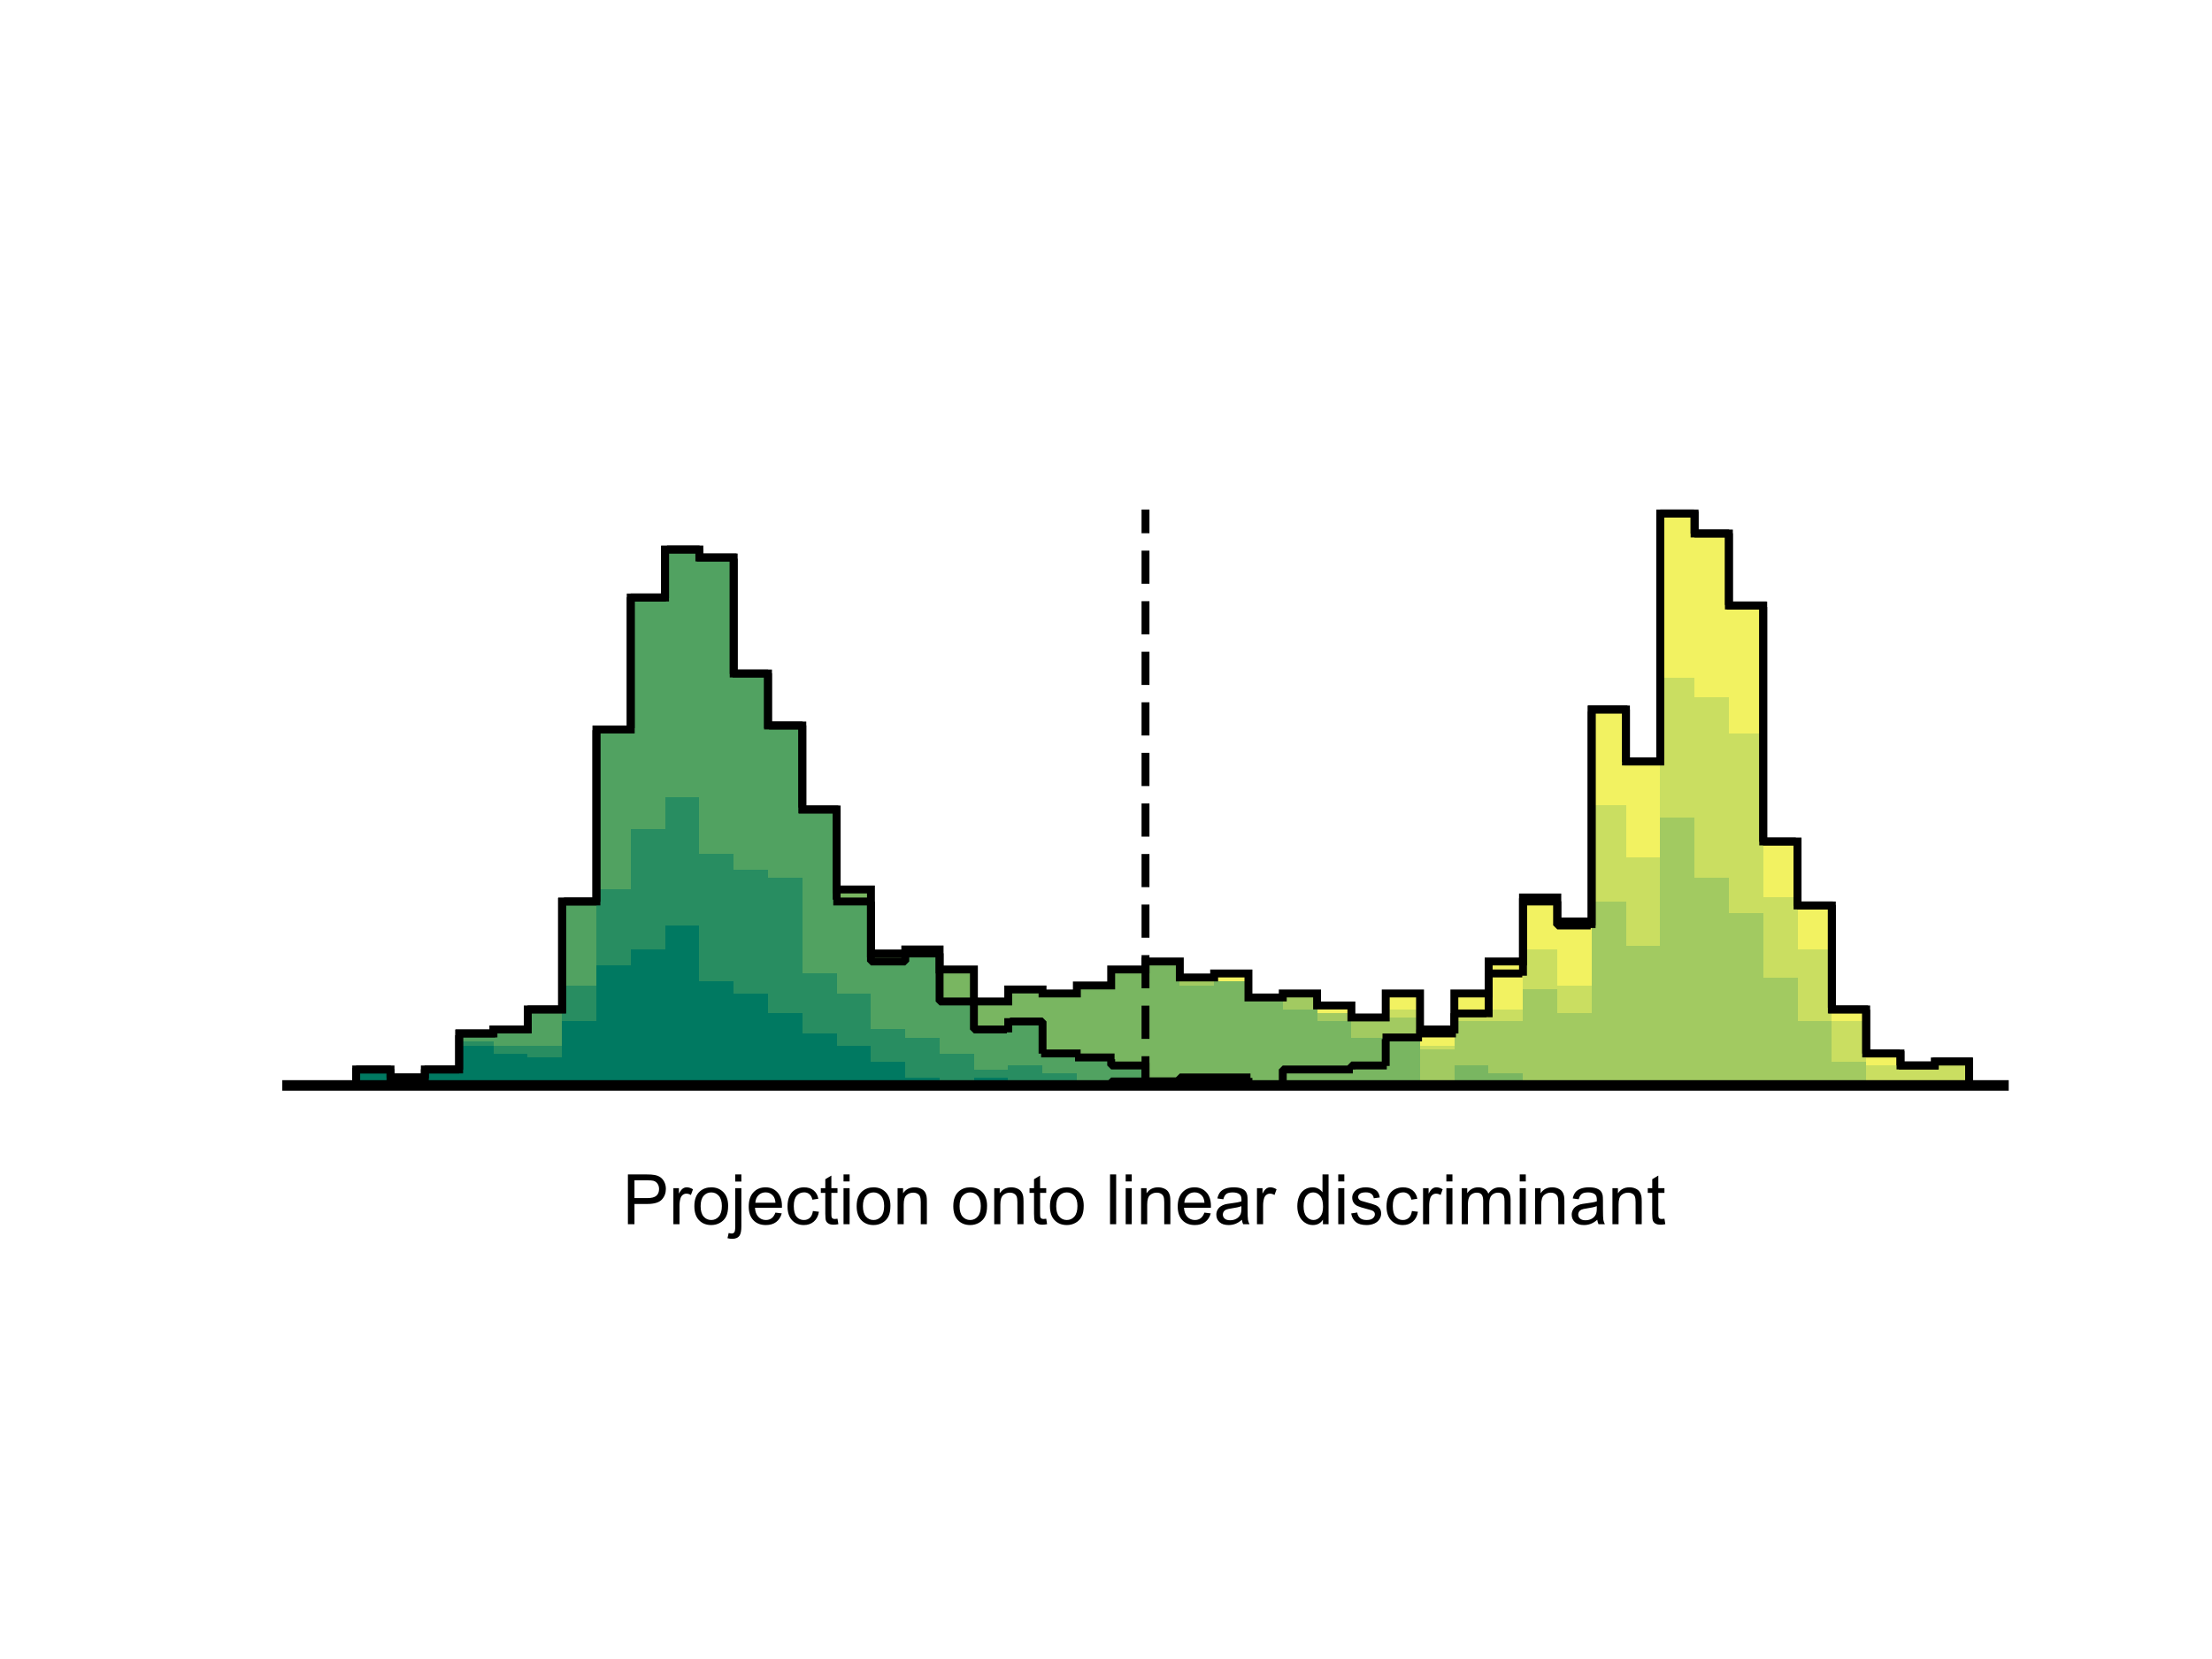 <?xml version="1.0"?>
<!DOCTYPE svg PUBLIC '-//W3C//DTD SVG 1.0//EN'
          'http://www.w3.org/TR/2001/REC-SVG-20010904/DTD/svg10.dtd'>
<svg xmlns:xlink="http://www.w3.org/1999/xlink" style="fill-opacity:1; color-rendering:auto; color-interpolation:auto; text-rendering:auto; stroke:black; stroke-linecap:square; stroke-miterlimit:10; shape-rendering:auto; stroke-opacity:1; fill:black; stroke-dasharray:none; font-weight:normal; stroke-width:1; font-family:'Dialog'; font-style:normal; stroke-linejoin:miter; font-size:12px; stroke-dashoffset:0; image-rendering:auto;" width="700" height="525" xmlns="http://www.w3.org/2000/svg"
><rect width="100%" height="100%" fill="#333333" stroke="none"/><!--Generated by the Batik Graphics2D SVG Generator--><defs id="genericDefs"
  /><g
  ><defs id="defs1"
    ><clipPath clipPathUnits="userSpaceOnUse" id="clipPath1"
      ><path d="M0 0 L700 0 L700 525 L0 525 L0 0 Z"
      /></clipPath
    ></defs
    ><g style="fill:white; stroke:white;"
    ><rect x="0" y="0" width="700" style="clip-path:url(#clipPath1); stroke:none;" height="525"
    /></g
    ><g style="fill:white; text-rendering:optimizeSpeed; color-rendering:optimizeSpeed; image-rendering:optimizeSpeed; shape-rendering:crispEdges; stroke:white; color-interpolation:sRGB;"
    ><rect x="0" width="700" height="525" y="0" style="stroke:none;"
      /><path d="M123.58 343.5 L123.58 338.437 L112.72 338.437 L112.72 343.5 ZM134.44 343.5 L134.44 340.969 L123.58 340.969 L123.58 343.5 ZM145.3 343.5 L145.3 338.437 L134.44 338.437 L134.44 343.5 ZM156.16 343.5 L156.16 327.045 L145.3 327.045 L145.3 343.5 ZM167.02 343.5 L167.02 325.78 L156.16 325.78 L156.16 343.5 ZM177.88 343.5 L177.88 319.451 L167.02 319.451 L167.02 343.5 ZM188.74 343.5 L188.74 285.276 L177.88 285.276 L177.88 343.5 ZM199.6 343.5 L199.6 230.85 L188.74 230.85 L188.74 343.5 ZM210.46 343.5 L210.46 189.08 L199.6 189.08 L199.6 343.5 ZM221.32 343.5 L221.32 173.892 L210.46 173.892 L210.46 343.5 ZM232.18 343.5 L232.18 176.423 L221.32 176.423 L221.32 343.5 ZM243.04 343.5 L243.04 213.129 L232.18 213.129 L232.18 343.5 ZM253.9 343.5 L253.9 229.584 L243.04 229.584 L243.04 343.5 ZM264.76 343.5 L264.76 256.164 L253.9 256.164 L253.9 343.5 ZM275.62 343.5 L275.62 281.479 L264.76 281.479 L264.76 343.5 ZM286.48 343.5 L286.48 301.731 L275.62 301.731 L275.62 343.5 ZM297.34 343.5 L297.34 300.465 L286.48 300.465 L286.48 343.5 ZM308.2 343.5 L308.2 306.794 L297.34 306.794 L297.34 343.5 ZM319.06 343.5 L319.06 316.92 L308.2 316.92 L308.2 343.5 ZM329.92 343.5 L329.92 313.122 L319.06 313.122 L319.06 343.5 ZM340.78 343.5 L340.78 314.388 L329.92 314.388 L329.92 343.5 ZM351.64 343.5 L351.64 311.857 L340.78 311.857 L340.78 343.5 ZM362.5 343.5 L362.5 306.794 L351.64 306.794 L351.64 343.5 ZM373.36 343.5 L373.36 304.262 L362.5 304.262 L362.5 343.5 ZM384.22 343.5 L384.22 309.325 L373.36 309.325 L373.36 343.5 ZM395.08 343.5 L395.08 308.059 L384.22 308.059 L384.22 343.5 ZM405.94 343.5 L405.94 315.654 L395.08 315.654 L395.08 343.5 ZM416.8 343.5 L416.8 314.388 L405.94 314.388 L405.94 343.5 ZM427.66 343.5 L427.66 318.185 L416.8 318.185 L416.8 343.5 ZM438.52 343.5 L438.52 321.983 L427.66 321.983 L427.66 343.5 ZM449.38 343.5 L449.38 314.388 L438.52 314.388 L438.52 343.5 ZM460.24 343.5 L460.24 325.78 L449.38 325.78 L449.38 343.5 ZM471.1 343.5 L471.1 314.388 L460.24 314.388 L460.24 343.5 ZM481.96 343.5 L481.96 304.262 L471.1 304.262 L471.1 343.5 ZM492.82 343.5 L492.82 284.01 L481.96 284.01 L481.96 343.5 ZM503.68 343.5 L503.68 291.605 L492.82 291.605 L492.82 343.5 ZM514.54 343.5 L514.54 224.521 L503.68 224.521 L503.68 343.5 ZM525.4 343.5 L525.4 240.976 L514.54 240.976 L514.54 343.5 ZM536.26 343.5 L536.26 162.5 L525.4 162.5 L525.4 343.5 ZM547.12 343.5 L547.12 168.829 L536.26 168.829 L536.26 343.5 ZM557.98 343.5 L557.98 191.612 L547.12 191.612 L547.12 343.5 ZM568.84 343.5 L568.84 266.29 L557.98 266.29 L557.98 343.5 ZM579.7 343.5 L579.7 286.542 L568.84 286.542 L568.84 343.5 ZM590.56 343.5 L590.56 319.451 L579.7 319.451 L579.7 343.5 ZM601.42 343.5 L601.42 333.374 L590.56 333.374 L590.56 343.5 ZM612.28 343.5 L612.28 337.171 L601.42 337.171 L601.42 343.5 ZM623.14 343.5 L623.14 335.906 L612.28 335.906 L612.28 343.5 Z" style="fill:rgb(242,242,97); stroke:none;"
      /><path d="M123.58 343.5 L123.58 338.437 L112.72 338.437 L112.72 343.5 ZM134.44 343.5 L134.44 340.969 L123.58 340.969 L123.58 343.5 ZM145.3 343.5 L145.3 338.437 L134.44 338.437 L134.44 343.5 ZM156.16 343.5 L156.16 327.045 L145.3 327.045 L145.3 343.5 ZM167.02 343.5 L167.02 325.78 L156.16 325.78 L156.16 343.5 ZM177.88 343.5 L177.88 319.451 L167.02 319.451 L167.02 343.5 ZM188.74 343.5 L188.74 285.276 L177.88 285.276 L177.88 343.5 ZM199.6 343.5 L199.6 230.85 L188.74 230.85 L188.74 343.5 ZM210.46 343.5 L210.46 189.08 L199.6 189.08 L199.6 343.5 ZM221.32 343.5 L221.32 173.892 L210.46 173.892 L210.46 343.5 ZM232.18 343.5 L232.18 176.423 L221.32 176.423 L221.32 343.5 ZM243.04 343.5 L243.04 213.129 L232.18 213.129 L232.18 343.5 ZM253.9 343.5 L253.9 229.584 L243.04 229.584 L243.04 343.5 ZM264.76 343.5 L264.76 256.164 L253.9 256.164 L253.9 343.5 ZM275.62 343.5 L275.62 281.479 L264.76 281.479 L264.76 343.5 ZM286.48 343.5 L286.48 301.731 L275.62 301.731 L275.62 343.5 ZM297.34 343.5 L297.34 300.465 L286.48 300.465 L286.48 343.5 ZM308.2 343.5 L308.2 306.794 L297.34 306.794 L297.34 343.5 ZM319.06 343.5 L319.06 316.92 L308.2 316.92 L308.2 343.5 ZM329.92 343.5 L329.92 313.122 L319.06 313.122 L319.06 343.5 ZM340.78 343.5 L340.78 314.388 L329.92 314.388 L329.92 343.5 ZM351.64 343.5 L351.64 311.857 L340.78 311.857 L340.78 343.5 ZM362.5 343.5 L362.5 308.059 L351.64 308.059 L351.64 343.5 ZM373.36 343.5 L373.36 304.262 L362.5 304.262 L362.5 343.5 ZM384.22 343.5 L384.22 309.325 L373.36 309.325 L373.36 343.5 ZM395.08 343.5 L395.08 310.591 L384.22 310.591 L384.22 343.5 ZM405.94 343.5 L405.94 315.654 L395.08 315.654 L395.08 343.5 ZM416.8 343.5 L416.8 314.388 L405.94 314.388 L405.94 343.5 ZM427.66 343.5 L427.66 320.717 L416.8 320.717 L416.8 343.5 ZM438.52 343.5 L438.52 323.248 L427.66 323.248 L427.66 343.5 ZM449.38 343.5 L449.38 319.451 L438.52 319.451 L438.52 343.5 ZM460.24 343.5 L460.24 330.843 L449.38 330.843 L449.38 343.5 ZM471.1 343.5 L471.1 321.983 L460.24 321.983 L460.24 343.5 ZM481.96 343.5 L481.96 319.451 L471.1 319.451 L471.1 343.5 ZM492.82 343.5 L492.82 300.465 L481.96 300.465 L481.96 343.5 ZM503.68 343.5 L503.68 311.857 L492.82 311.857 L492.82 343.5 ZM514.54 343.5 L514.54 254.899 L503.68 254.899 L503.68 343.5 ZM525.4 343.5 L525.4 271.353 L514.54 271.353 L514.54 343.5 ZM536.26 343.5 L536.26 214.395 L525.4 214.395 L525.4 343.5 ZM547.12 343.5 L547.12 220.724 L536.26 220.724 L536.26 343.5 ZM557.98 343.5 L557.98 232.115 L547.12 232.115 L547.12 343.5 ZM568.84 343.5 L568.84 284.01 L557.98 284.01 L557.98 343.5 ZM579.7 343.5 L579.7 300.465 L568.84 300.465 L568.84 343.5 ZM590.56 343.5 L590.56 323.248 L579.7 323.248 L579.7 343.5 ZM601.42 343.5 L601.42 337.171 L590.56 337.171 L590.56 343.5 ZM612.28 343.5 L612.28 338.437 L601.42 338.437 L601.42 343.5 ZM623.14 343.5 L623.14 337.171 L612.28 337.171 L612.28 343.5 Z" style="fill:rgb(202,222,97); stroke:none;"
      /><path d="M123.58 343.5 L123.58 338.437 L112.72 338.437 L112.72 343.5 ZM134.44 343.5 L134.44 340.969 L123.58 340.969 L123.58 343.5 ZM145.3 343.5 L145.3 338.437 L134.44 338.437 L134.44 343.5 ZM156.16 343.5 L156.16 327.045 L145.3 327.045 L145.3 343.5 ZM167.02 343.5 L167.02 325.78 L156.16 325.78 L156.16 343.5 ZM177.88 343.5 L177.88 319.451 L167.02 319.451 L167.02 343.5 ZM188.74 343.5 L188.74 285.276 L177.88 285.276 L177.88 343.5 ZM199.6 343.5 L199.6 230.85 L188.74 230.85 L188.74 343.5 ZM210.46 343.5 L210.46 189.08 L199.6 189.08 L199.6 343.5 ZM221.32 343.5 L221.32 173.892 L210.46 173.892 L210.46 343.5 ZM232.18 343.5 L232.18 176.423 L221.32 176.423 L221.32 343.5 ZM243.04 343.5 L243.04 213.129 L232.18 213.129 L232.18 343.5 ZM253.9 343.5 L253.9 229.584 L243.04 229.584 L243.04 343.5 ZM264.76 343.5 L264.76 256.164 L253.9 256.164 L253.9 343.5 ZM275.62 343.5 L275.62 281.479 L264.76 281.479 L264.76 343.5 ZM286.48 343.5 L286.48 301.731 L275.62 301.731 L275.62 343.5 ZM297.34 343.5 L297.34 300.465 L286.48 300.465 L286.48 343.5 ZM308.2 343.5 L308.2 306.794 L297.34 306.794 L297.34 343.5 ZM319.06 343.5 L319.06 316.92 L308.2 316.92 L308.2 343.5 ZM329.92 343.5 L329.92 313.122 L319.06 313.122 L319.06 343.5 ZM340.78 343.5 L340.78 314.388 L329.92 314.388 L329.92 343.5 ZM351.64 343.5 L351.64 311.857 L340.78 311.857 L340.78 343.5 ZM362.5 343.5 L362.5 308.059 L351.64 308.059 L351.64 343.5 ZM373.36 343.5 L373.36 304.262 L362.5 304.262 L362.5 343.5 ZM384.22 343.5 L384.22 309.325 L373.36 309.325 L373.36 343.5 ZM395.08 343.5 L395.08 310.591 L384.22 310.591 L384.22 343.5 ZM405.94 343.5 L405.94 315.654 L395.08 315.654 L395.08 343.5 ZM416.8 343.5 L416.8 314.388 L405.94 314.388 L405.94 343.5 ZM427.66 343.5 L427.66 320.717 L416.8 320.717 L416.8 343.5 ZM438.52 343.5 L438.52 323.248 L427.66 323.248 L427.66 343.5 ZM449.38 343.5 L449.38 321.983 L438.52 321.983 L438.52 343.5 ZM460.24 343.5 L460.24 332.108 L449.38 332.108 L449.38 343.5 ZM471.1 323.248 L460.24 323.248 L460.24 343.5 L471.1 343.5 L481.96 343.5 L481.96 323.248 ZM492.82 343.5 L492.82 313.122 L481.96 313.122 L481.96 343.5 ZM503.68 343.5 L503.68 320.717 L492.82 320.717 L492.82 343.5 ZM514.54 343.5 L514.54 285.276 L503.68 285.276 L503.68 343.5 ZM525.4 343.5 L525.4 299.199 L514.54 299.199 L514.54 343.5 ZM536.26 343.5 L536.26 258.696 L525.4 258.696 L525.4 343.5 ZM547.12 343.5 L547.12 277.682 L536.26 277.682 L536.26 343.5 ZM557.98 343.5 L557.98 289.073 L547.12 289.073 L547.12 343.5 ZM568.84 343.5 L568.84 309.325 L557.98 309.325 L557.98 343.5 ZM579.7 343.5 L579.7 323.248 L568.84 323.248 L568.84 343.5 ZM590.56 343.5 L590.56 335.906 L579.7 335.906 L579.7 343.5 ZM623.14 343.5 L623.14 342.234 L612.28 342.234 L612.28 343.5 Z" style="fill:rgb(162,202,97); stroke:none;"
      /><path d="M123.58 343.5 L123.58 338.437 L112.72 338.437 L112.72 343.5 ZM134.44 343.5 L134.44 340.969 L123.58 340.969 L123.58 343.5 ZM145.3 343.5 L145.3 338.437 L134.44 338.437 L134.44 343.5 ZM156.16 343.5 L156.16 327.045 L145.3 327.045 L145.3 343.5 ZM167.02 343.5 L167.02 325.78 L156.16 325.78 L156.16 343.5 ZM177.88 343.5 L177.88 319.451 L167.02 319.451 L167.02 343.5 ZM188.74 343.5 L188.74 285.276 L177.88 285.276 L177.88 343.5 ZM199.6 343.5 L199.6 230.85 L188.74 230.85 L188.74 343.5 ZM210.46 343.5 L210.46 189.08 L199.6 189.08 L199.6 343.5 ZM221.32 343.5 L221.32 173.892 L210.46 173.892 L210.46 343.5 ZM232.18 343.5 L232.18 176.423 L221.32 176.423 L221.32 343.5 ZM243.04 343.5 L243.04 213.129 L232.18 213.129 L232.18 343.5 ZM253.9 343.5 L253.9 229.584 L243.04 229.584 L243.04 343.5 ZM264.76 343.5 L264.76 256.164 L253.9 256.164 L253.9 343.5 ZM275.62 343.5 L275.62 281.479 L264.76 281.479 L264.76 343.5 ZM286.48 343.5 L286.48 301.731 L275.62 301.731 L275.62 343.5 ZM297.34 343.5 L297.34 300.465 L286.48 300.465 L286.48 343.5 ZM308.2 343.5 L308.2 306.794 L297.34 306.794 L297.34 343.5 ZM319.06 343.5 L319.06 316.92 L308.2 316.92 L308.2 343.5 ZM329.92 343.5 L329.92 313.122 L319.06 313.122 L319.06 343.5 ZM340.78 343.5 L340.78 314.388 L329.92 314.388 L329.92 343.5 ZM351.64 343.5 L351.64 311.857 L340.78 311.857 L340.78 343.5 ZM362.5 343.5 L362.5 308.059 L351.64 308.059 L351.64 343.5 ZM373.36 343.5 L373.36 305.528 L362.5 305.528 L362.5 343.5 ZM384.22 343.5 L384.22 311.857 L373.36 311.857 L373.36 343.5 ZM395.08 343.5 L395.08 310.591 L384.22 310.591 L384.22 343.5 ZM405.94 343.5 L405.94 315.654 L395.08 315.654 L395.08 343.5 ZM416.8 343.5 L416.8 319.451 L405.94 319.451 L405.94 343.5 ZM427.66 343.5 L427.66 323.248 L416.8 323.248 L416.8 343.5 ZM438.52 343.5 L438.52 328.311 L427.66 328.311 L427.66 343.5 ZM449.38 343.5 L449.38 329.577 L438.52 329.577 L438.52 343.5 ZM460.24 343.5 L460.24 342.234 L449.38 342.234 L449.38 343.5 ZM471.1 343.5 L471.1 337.171 L460.24 337.171 L460.24 343.5 ZM481.96 343.5 L481.96 339.703 L471.1 339.703 L471.1 343.5 ZM492.82 342.234 L481.96 342.234 L481.96 343.5 L492.82 343.5 L503.68 343.5 L503.68 342.234 Z" style="fill:rgb(121,182,97); stroke:none;"
      /><path d="M123.58 343.5 L123.58 338.437 L112.72 338.437 L112.72 343.5 ZM134.44 343.5 L134.44 340.969 L123.58 340.969 L123.58 343.5 ZM145.3 343.5 L145.3 338.437 L134.44 338.437 L134.44 343.5 ZM156.16 343.5 L156.16 327.045 L145.3 327.045 L145.3 343.5 ZM167.02 343.5 L167.02 325.78 L156.16 325.78 L156.16 343.5 ZM177.88 343.5 L177.88 319.451 L167.02 319.451 L167.02 343.5 ZM188.74 343.5 L188.74 285.276 L177.88 285.276 L177.88 343.5 ZM199.6 343.5 L199.6 230.85 L188.74 230.85 L188.74 343.5 ZM210.46 343.5 L210.46 189.08 L199.6 189.08 L199.6 343.5 ZM221.32 343.5 L221.32 173.892 L210.46 173.892 L210.46 343.5 ZM232.18 343.5 L232.18 176.423 L221.32 176.423 L221.32 343.5 ZM243.04 343.5 L243.04 213.129 L232.18 213.129 L232.18 343.5 ZM253.9 343.5 L253.9 229.584 L243.04 229.584 L243.04 343.5 ZM264.76 343.5 L264.76 256.164 L253.9 256.164 L253.9 343.5 ZM275.62 343.5 L275.62 285.276 L264.76 285.276 L264.76 343.5 ZM286.48 343.5 L286.48 304.262 L275.62 304.262 L275.62 343.5 ZM297.34 343.5 L297.34 301.731 L286.48 301.731 L286.48 343.5 ZM308.2 343.5 L308.2 316.92 L297.34 316.92 L297.34 343.5 ZM319.06 343.5 L319.06 325.78 L308.2 325.78 L308.2 343.5 ZM329.92 343.5 L329.92 323.248 L319.06 323.248 L319.06 343.5 ZM340.78 343.5 L340.78 333.374 L329.92 333.374 L329.92 343.5 ZM351.64 343.5 L351.64 334.64 L340.78 334.64 L340.78 343.5 ZM362.5 343.5 L362.5 337.171 L351.64 337.171 L351.64 343.5 ZM373.36 343.5 L373.36 342.234 L362.5 342.234 L362.5 343.5 Z" style="fill:rgb(81,162,97); stroke:none;"
      /><path d="M123.58 343.5 L123.58 338.437 L112.72 338.437 L112.72 343.5 ZM145.3 343.5 L145.3 338.437 L134.44 338.437 L134.44 343.5 ZM156.16 343.5 L156.16 329.577 L145.3 329.577 L145.3 343.5 ZM167.02 330.843 L156.16 330.843 L156.16 343.5 L167.02 343.5 L177.88 343.5 L177.88 330.843 ZM188.74 343.5 L188.74 311.857 L177.88 311.857 L177.88 343.5 ZM199.6 343.5 L199.6 281.479 L188.74 281.479 L188.74 343.5 ZM210.46 343.5 L210.46 262.493 L199.6 262.493 L199.6 343.5 ZM221.32 343.5 L221.32 252.367 L210.46 252.367 L210.46 343.5 ZM232.18 343.5 L232.18 270.087 L221.32 270.087 L221.32 343.5 ZM243.04 343.5 L243.04 275.15 L232.18 275.15 L232.18 343.5 ZM253.9 343.5 L253.9 277.682 L243.04 277.682 L243.04 343.5 ZM264.76 343.5 L264.76 308.059 L253.9 308.059 L253.9 343.5 ZM275.62 343.5 L275.62 314.388 L264.76 314.388 L264.76 343.5 ZM286.48 343.5 L286.48 325.78 L275.62 325.78 L275.62 343.5 ZM297.34 343.5 L297.34 328.311 L286.48 328.311 L286.48 343.5 ZM308.2 343.5 L308.2 333.374 L297.34 333.374 L297.34 343.5 ZM319.06 343.5 L319.06 338.437 L308.2 338.437 L308.2 343.5 ZM329.92 343.5 L329.92 337.171 L319.06 337.171 L319.06 343.5 ZM340.78 343.5 L340.78 339.703 L329.92 339.703 L329.92 343.5 ZM351.64 343.5 L351.64 342.234 L340.78 342.234 L340.78 343.5 Z" style="fill:rgb(40,141,97); stroke:none;"
      /><path d="M123.58 343.5 L123.58 338.437 L112.72 338.437 L112.72 343.5 ZM145.3 343.5 L145.3 338.437 L134.44 338.437 L134.44 343.5 ZM156.16 343.5 L156.16 330.843 L145.3 330.843 L145.3 343.5 ZM167.02 343.5 L167.02 333.374 L156.16 333.374 L156.16 343.5 ZM177.88 343.5 L177.88 334.64 L167.02 334.64 L167.02 343.5 ZM188.74 343.5 L188.74 323.248 L177.88 323.248 L177.88 343.5 ZM199.6 343.5 L199.6 305.528 L188.74 305.528 L188.74 343.5 ZM210.46 343.5 L210.46 300.465 L199.6 300.465 L199.6 343.5 ZM221.32 343.5 L221.32 292.871 L210.46 292.871 L210.46 343.5 ZM232.18 343.5 L232.18 310.591 L221.32 310.591 L221.32 343.5 ZM243.04 343.5 L243.04 314.388 L232.18 314.388 L232.18 343.5 ZM253.9 343.5 L253.9 320.717 L243.04 320.717 L243.04 343.5 ZM264.76 343.5 L264.76 327.045 L253.9 327.045 L253.9 343.5 ZM275.62 343.5 L275.62 330.843 L264.76 330.843 L264.76 343.5 ZM286.48 343.5 L286.48 335.906 L275.62 335.906 L275.62 343.5 ZM297.34 343.5 L297.34 340.969 L286.48 340.969 L286.48 343.5 ZM308.2 343.5 L308.2 342.234 L297.34 342.234 L297.34 343.5 ZM319.06 343.5 L319.06 340.969 L308.2 340.969 L308.2 343.5 ZM340.78 343.5 L340.78 342.234 L329.92 342.234 L329.92 343.5 Z" style="fill:rgb(0,121,97); stroke:none;"
    /></g
    ><g style="text-rendering:geometricPrecision; stroke-width:2.5; color-interpolation:linearRGB; color-rendering:optimizeQuality; stroke-linecap:butt; image-rendering:optimizeQuality;"
    ><path d="M91 343.5 L101.86 343.5 L101.86 343.5 L112.72 343.5 L112.72 338.437 L123.58 338.437 L123.58 340.969 L134.44 340.969 L134.44 338.437 L145.3 338.437 L145.3 327.045 L156.16 327.045 L156.16 325.78 L167.02 325.78 L167.02 319.451 L177.88 319.451 L177.88 285.276 L188.74 285.276 L188.74 230.85 L199.6 230.85 L199.6 189.08 L210.46 189.08 L210.46 173.892 L221.32 173.892 L221.32 176.423 L232.18 176.423 L232.18 213.129 L243.04 213.129 L243.04 229.584 L253.9 229.584 L253.9 256.164 L264.76 256.164 L264.76 281.479 L275.62 281.479 L275.62 301.731 L286.48 301.731 L286.48 300.465 L297.34 300.465 L297.34 306.794 L308.2 306.794 L308.2 316.92 L319.06 316.92 L319.06 313.122 L329.92 313.122 L329.92 314.388 L340.78 314.388 L340.78 311.857 L351.64 311.857 L351.64 306.794 L362.5 306.794 L362.5 304.262 L373.36 304.262 L373.36 309.325 L384.22 309.325 L384.22 308.059 L395.08 308.059 L395.08 315.654 L405.94 315.654 L405.94 314.388 L416.8 314.388 L416.8 318.185 L427.66 318.185 L427.66 321.983 L438.52 321.983 L438.52 314.388 L449.38 314.388 L449.38 325.78 L460.24 325.78 L460.24 314.388 L471.1 314.388 L471.1 304.262 L481.96 304.262 L481.96 284.01 L492.82 284.01 L492.82 291.605 L503.68 291.605 L503.68 224.521 L514.54 224.521 L514.54 240.976 L525.4 240.976 L525.4 162.5 L536.26 162.5 L536.26 168.829 L547.12 168.829 L547.12 191.612 L557.98 191.612 L557.98 266.29 L568.84 266.29 L568.84 286.542 L579.7 286.542 L579.7 319.451 L590.56 319.451 L590.56 333.374 L601.42 333.374 L601.42 337.171 L612.28 337.171 L612.28 335.906 L623.14 335.906 L623.14 343.5 L634 343.5 L634 343.5" style="fill:none; fill-rule:evenodd;"
      /><path style="fill:none; stroke-miterlimit:1; stroke-dasharray:2,2; fill-rule:evenodd; stroke-linejoin:bevel;" d="M91 343.5 L101.86 343.5 L101.86 343.5 L112.72 343.5 L112.72 338.437 L123.58 338.437 L123.58 340.969 L134.44 340.969 L134.44 338.437 L145.3 338.437 L145.3 327.045 L156.16 327.045 L156.16 325.78 L167.02 325.78 L167.02 319.451 L177.88 319.451 L177.88 285.276 L188.74 285.276 L188.74 230.85 L199.6 230.85 L199.6 189.08 L210.46 189.08 L210.46 173.892 L221.32 173.892 L221.32 176.423 L232.18 176.423 L232.18 213.129 L243.04 213.129 L243.04 229.584 L253.9 229.584 L253.9 256.164 L264.76 256.164 L264.76 285.276 L275.62 285.276 L275.62 304.262 L286.48 304.262 L286.48 301.731 L297.34 301.731 L297.34 316.92 L308.2 316.92 L308.2 325.78 L319.06 325.78 L319.06 323.248 L329.92 323.248 L329.92 333.374 L340.78 333.374 L340.78 334.64 L351.64 334.64 L351.64 337.171 L362.5 337.171 L362.5 342.234 L373.36 342.234 L373.36 343.5 L384.22 343.5 L384.22 343.5 L395.08 343.5 L395.08 343.5 L405.94 343.5 L405.94 343.5 L416.8 343.5 L416.8 343.5 L427.66 343.5 L427.66 343.5 L438.52 343.5 L438.52 343.5 L449.38 343.5 L449.38 343.5 L460.24 343.5 L460.24 343.5 L471.1 343.5 L471.1 343.5 L481.96 343.5 L481.96 343.5 L492.82 343.5 L492.82 343.5 L503.68 343.5 L503.68 343.5 L514.54 343.5 L514.54 343.5 L525.4 343.5 L525.4 343.5 L536.26 343.5 L536.26 343.5 L547.12 343.5 L547.12 343.5 L557.98 343.5 L557.98 343.5 L568.84 343.5 L568.84 343.5 L579.7 343.5 L579.7 343.5 L590.56 343.5 L590.56 343.5 L601.42 343.5 L601.42 343.5 L612.28 343.5 L612.28 343.5 L623.14 343.5 L623.14 343.5 L634 343.5 L634 343.5"
      /><path style="fill:none; stroke-miterlimit:1; stroke-dasharray:2,2; fill-rule:evenodd; stroke-linejoin:bevel;" d="M91 343.5 L101.86 343.5 L101.86 343.5 L112.72 343.5 L112.72 343.5 L123.58 343.5 L123.58 343.5 L134.44 343.5 L134.44 343.5 L145.3 343.5 L145.3 343.5 L156.16 343.5 L156.16 343.5 L167.02 343.5 L167.02 343.5 L177.88 343.5 L177.88 343.5 L188.74 343.5 L188.74 343.5 L199.6 343.5 L199.6 343.5 L210.46 343.5 L210.46 343.5 L221.32 343.5 L221.32 343.5 L232.18 343.5 L232.18 343.5 L243.04 343.5 L243.04 343.5 L253.9 343.5 L253.9 343.5 L264.76 343.5 L264.76 343.5 L275.62 343.5 L275.62 343.5 L286.48 343.5 L286.48 343.5 L297.34 343.5 L297.34 343.5 L308.2 343.5 L308.2 343.5 L319.06 343.5 L319.06 343.5 L329.92 343.5 L329.92 343.5 L340.78 343.5 L340.78 343.5 L351.64 343.5 L351.64 342.234 L362.5 342.234 L362.5 342.234 L373.36 342.234 L373.36 340.969 L384.22 340.969 L384.22 340.969 L395.08 340.969 L395.08 343.5 L405.94 343.5 L405.94 338.437 L416.8 338.437 L416.8 338.437 L427.66 338.437 L427.66 337.171 L438.52 337.171 L438.52 328.311 L449.38 328.311 L449.38 327.045 L460.24 327.045 L460.24 320.717 L471.1 320.717 L471.1 308.059 L481.96 308.059 L481.96 285.276 L492.82 285.276 L492.82 292.871 L503.68 292.871 L503.68 224.521 L514.54 224.521 L514.54 240.976 L525.4 240.976 L525.4 162.5 L536.26 162.5 L536.26 168.829 L547.12 168.829 L547.12 191.612 L557.98 191.612 L557.98 266.29 L568.84 266.29 L568.84 286.542 L579.7 286.542 L579.7 319.451 L590.56 319.451 L590.56 333.374 L601.42 333.374 L601.42 337.171 L612.28 337.171 L612.28 335.906 L623.14 335.906 L623.14 343.5 L634 343.5 L634 343.5"
      /><line x1="362.5" x2="362.5" y1="343.5" style="fill:none; stroke-linejoin:bevel; stroke-dasharray:8,8; stroke-miterlimit:1;" y2="162.5"
      /><line x1="91" x2="634" y1="343.5" style="stroke-linecap:square; fill:none; stroke-linejoin:round; stroke-width:3.333;" y2="343.5"
    /></g
    ><g transform="translate(362.5,364.408)" style="font-size:22px; text-rendering:geometricPrecision; color-rendering:optimizeQuality; image-rendering:optimizeQuality; font-family:'SansSerif'; color-interpolation:linearRGB;"
    ><path style="stroke:none;" d="M-163.797 23 L-163.797 7.25 L-157.859 7.25 Q-156.297 7.25 -155.469 7.406 Q-154.312 7.594 -153.523 8.141 Q-152.734 8.688 -152.258 9.664 Q-151.781 10.641 -151.781 11.812 Q-151.781 13.812 -153.062 15.203 Q-154.344 16.594 -157.672 16.594 L-161.719 16.594 L-161.719 23 L-163.797 23 ZM-161.719 14.734 L-157.641 14.734 Q-155.625 14.734 -154.781 13.984 Q-153.938 13.234 -153.938 11.875 Q-153.938 10.875 -154.43 10.172 Q-154.922 9.469 -155.75 9.25 Q-156.266 9.109 -157.688 9.109 L-161.719 9.109 L-161.719 14.734 ZM-149.404 23 L-149.404 11.594 L-147.654 11.594 L-147.654 13.328 Q-146.998 12.109 -146.428 11.719 Q-145.857 11.328 -145.185 11.328 Q-144.201 11.328 -143.201 11.953 L-143.857 13.75 Q-144.576 13.328 -145.279 13.328 Q-145.92 13.328 -146.42 13.711 Q-146.92 14.094 -147.139 14.766 Q-147.467 15.797 -147.467 17.031 L-147.467 23 L-149.404 23 ZM-142.766 17.297 Q-142.766 14.125 -141 12.594 Q-139.531 11.328 -137.422 11.328 Q-135.062 11.328 -133.57 12.875 Q-132.078 14.422 -132.078 17.141 Q-132.078 19.344 -132.742 20.602 Q-133.406 21.859 -134.664 22.562 Q-135.922 23.266 -137.422 23.266 Q-139.812 23.266 -141.289 21.727 Q-142.766 20.188 -142.766 17.297 ZM-140.781 17.297 Q-140.781 19.484 -139.828 20.578 Q-138.875 21.672 -137.422 21.672 Q-135.984 21.672 -135.023 20.57 Q-134.062 19.469 -134.062 17.234 Q-134.062 15.109 -135.023 14.023 Q-135.984 12.938 -137.422 12.938 Q-138.875 12.938 -139.828 14.023 Q-140.781 15.109 -140.781 17.297 ZM-129.827 9.5 L-129.827 7.25 L-127.89 7.25 L-127.89 9.5 L-129.827 9.5 ZM-132.28 27.422 L-131.905 25.781 Q-131.327 25.938 -130.999 25.938 Q-130.405 25.938 -130.116 25.547 Q-129.827 25.156 -129.827 23.578 L-129.827 11.594 L-127.89 11.594 L-127.89 23.625 Q-127.89 25.734 -128.436 26.562 Q-129.14 27.625 -130.765 27.625 Q-131.546 27.625 -132.28 27.422 ZM-117.111 19.328 L-115.111 19.578 Q-115.596 21.328 -116.869 22.297 Q-118.143 23.266 -120.143 23.266 Q-122.643 23.266 -124.103 21.719 Q-125.564 20.172 -125.564 17.391 Q-125.564 14.516 -124.088 12.922 Q-122.611 11.328 -120.236 11.328 Q-117.955 11.328 -116.502 12.891 Q-115.049 14.453 -115.049 17.281 Q-115.049 17.453 -115.064 17.797 L-123.58 17.797 Q-123.471 19.672 -122.51 20.672 Q-121.549 21.672 -120.127 21.672 Q-119.064 21.672 -118.314 21.109 Q-117.564 20.547 -117.111 19.328 ZM-123.471 16.203 L-117.096 16.203 Q-117.221 14.766 -117.83 14.047 Q-118.752 12.922 -120.221 12.922 Q-121.549 12.922 -122.455 13.812 Q-123.361 14.703 -123.471 16.203 ZM-105.251 18.828 L-103.345 19.062 Q-103.657 21.031 -104.939 22.148 Q-106.22 23.266 -108.095 23.266 Q-110.439 23.266 -111.86 21.734 Q-113.282 20.203 -113.282 17.344 Q-113.282 15.484 -112.673 14.102 Q-112.064 12.719 -110.806 12.023 Q-109.548 11.328 -108.079 11.328 Q-106.22 11.328 -105.04 12.273 Q-103.86 13.219 -103.532 14.938 L-105.407 15.234 Q-105.673 14.078 -106.36 13.5 Q-107.048 12.922 -108.001 12.922 Q-109.47 12.922 -110.384 13.969 Q-111.298 15.016 -111.298 17.281 Q-111.298 19.578 -110.415 20.625 Q-109.532 21.672 -108.11 21.672 Q-106.97 21.672 -106.212 20.969 Q-105.454 20.266 -105.251 18.828 ZM-97.47 21.266 L-97.189 22.984 Q-98.001 23.156 -98.657 23.156 Q-99.704 23.156 -100.282 22.82 Q-100.86 22.484 -101.095 21.945 Q-101.329 21.406 -101.329 19.656 L-101.329 13.094 L-102.751 13.094 L-102.751 11.594 L-101.329 11.594 L-101.329 8.766 L-99.407 7.609 L-99.407 11.594 L-97.47 11.594 L-97.47 13.094 L-99.407 13.094 L-99.407 19.766 Q-99.407 20.594 -99.306 20.828 Q-99.204 21.062 -98.978 21.203 Q-98.751 21.344 -98.314 21.344 Q-98.001 21.344 -97.47 21.266 ZM-95.561 9.469 L-95.561 7.25 L-93.639 7.25 L-93.639 9.469 L-95.561 9.469 ZM-95.561 23 L-95.561 11.594 L-93.639 11.594 L-93.639 23 L-95.561 23 ZM-91.407 17.297 Q-91.407 14.125 -89.642 12.594 Q-88.173 11.328 -86.064 11.328 Q-83.704 11.328 -82.212 12.875 Q-80.72 14.422 -80.72 17.141 Q-80.72 19.344 -81.384 20.602 Q-82.048 21.859 -83.306 22.562 Q-84.564 23.266 -86.064 23.266 Q-88.454 23.266 -89.931 21.727 Q-91.407 20.188 -91.407 17.297 ZM-89.423 17.297 Q-89.423 19.484 -88.47 20.578 Q-87.517 21.672 -86.064 21.672 Q-84.626 21.672 -83.665 20.57 Q-82.704 19.469 -82.704 17.234 Q-82.704 15.109 -83.665 14.023 Q-84.626 12.938 -86.064 12.938 Q-87.517 12.938 -88.47 14.023 Q-89.423 15.109 -89.423 17.297 ZM-78.453 23 L-78.453 11.594 L-76.719 11.594 L-76.719 13.219 Q-75.453 11.328 -73.078 11.328 Q-72.047 11.328 -71.188 11.703 Q-70.328 12.078 -69.898 12.68 Q-69.469 13.281 -69.297 14.109 Q-69.188 14.641 -69.188 15.984 L-69.188 23 L-71.125 23 L-71.125 16.062 Q-71.125 14.875 -71.344 14.289 Q-71.562 13.703 -72.141 13.359 Q-72.719 13.016 -73.5 13.016 Q-74.734 13.016 -75.625 13.797 Q-76.516 14.578 -76.516 16.766 L-76.516 23 L-78.453 23 ZM-60.824 17.297 Q-60.824 14.125 -59.059 12.594 Q-57.59 11.328 -55.48 11.328 Q-53.121 11.328 -51.629 12.875 Q-50.137 14.422 -50.137 17.141 Q-50.137 19.344 -50.801 20.602 Q-51.465 21.859 -52.723 22.562 Q-53.98 23.266 -55.48 23.266 Q-57.871 23.266 -59.348 21.727 Q-60.824 20.188 -60.824 17.297 ZM-58.84 17.297 Q-58.84 19.484 -57.887 20.578 Q-56.934 21.672 -55.48 21.672 Q-54.043 21.672 -53.082 20.57 Q-52.121 19.469 -52.121 17.234 Q-52.121 15.109 -53.082 14.023 Q-54.043 12.938 -55.48 12.938 Q-56.934 12.938 -57.887 14.023 Q-58.84 15.109 -58.84 17.297 ZM-47.87 23 L-47.87 11.594 L-46.136 11.594 L-46.136 13.219 Q-44.87 11.328 -42.495 11.328 Q-41.464 11.328 -40.605 11.703 Q-39.745 12.078 -39.315 12.68 Q-38.886 13.281 -38.714 14.109 Q-38.605 14.641 -38.605 15.984 L-38.605 23 L-40.542 23 L-40.542 16.062 Q-40.542 14.875 -40.761 14.289 Q-40.98 13.703 -41.558 13.359 Q-42.136 13.016 -42.917 13.016 Q-44.151 13.016 -45.042 13.797 Q-45.933 14.578 -45.933 16.766 L-45.933 23 L-47.87 23 ZM-31.416 21.266 L-31.135 22.984 Q-31.947 23.156 -32.603 23.156 Q-33.65 23.156 -34.228 22.82 Q-34.807 22.484 -35.041 21.945 Q-35.275 21.406 -35.275 19.656 L-35.275 13.094 L-36.697 13.094 L-36.697 11.594 L-35.275 11.594 L-35.275 8.766 L-33.353 7.609 L-33.353 11.594 L-31.416 11.594 L-31.416 13.094 L-33.353 13.094 L-33.353 19.766 Q-33.353 20.594 -33.252 20.828 Q-33.15 21.062 -32.924 21.203 Q-32.697 21.344 -32.26 21.344 Q-31.947 21.344 -31.416 21.266 ZM-30.241 17.297 Q-30.241 14.125 -28.476 12.594 Q-27.007 11.328 -24.898 11.328 Q-22.538 11.328 -21.046 12.875 Q-19.554 14.422 -19.554 17.141 Q-19.554 19.344 -20.218 20.602 Q-20.882 21.859 -22.14 22.562 Q-23.398 23.266 -24.898 23.266 Q-27.288 23.266 -28.765 21.727 Q-30.241 20.188 -30.241 17.297 ZM-28.257 17.297 Q-28.257 19.484 -27.304 20.578 Q-26.351 21.672 -24.898 21.672 Q-23.46 21.672 -22.499 20.57 Q-21.538 19.469 -21.538 17.234 Q-21.538 15.109 -22.499 14.023 Q-23.46 12.938 -24.898 12.938 Q-26.351 12.938 -27.304 14.023 Q-28.257 15.109 -28.257 17.297 ZM-11.222 23 L-11.222 7.25 L-9.284 7.25 L-9.284 23 L-11.222 23 ZM-6.271 9.469 L-6.271 7.25 L-4.35 7.25 L-4.35 9.469 L-6.271 9.469 ZM-6.271 23 L-6.271 11.594 L-4.35 11.594 L-4.35 23 L-6.271 23 ZM-1.399 23 L-1.399 11.594 L0.335 11.594 L0.335 13.219 Q1.601 11.328 3.976 11.328 Q5.007 11.328 5.866 11.703 Q6.726 12.078 7.155 12.68 Q7.585 13.281 7.757 14.109 Q7.866 14.641 7.866 15.984 L7.866 23 L5.929 23 L5.929 16.062 Q5.929 14.875 5.71 14.289 Q5.491 13.703 4.913 13.359 Q4.335 13.016 3.554 13.016 Q2.319 13.016 1.429 13.797 Q0.538 14.578 0.538 16.766 L0.538 23 L-1.399 23 ZM18.648 19.328 L20.648 19.578 Q20.164 21.328 18.891 22.297 Q17.617 23.266 15.617 23.266 Q13.117 23.266 11.656 21.719 Q10.195 20.172 10.195 17.391 Q10.195 14.516 11.672 12.922 Q13.148 11.328 15.523 11.328 Q17.805 11.328 19.258 12.891 Q20.711 14.453 20.711 17.281 Q20.711 17.453 20.695 17.797 L12.18 17.797 Q12.289 19.672 13.25 20.672 Q14.211 21.672 15.633 21.672 Q16.695 21.672 17.445 21.109 Q18.195 20.547 18.648 19.328 ZM12.289 16.203 L18.664 16.203 Q18.539 14.766 17.93 14.047 Q17.008 12.922 15.539 12.922 Q14.211 12.922 13.305 13.812 Q12.398 14.703 12.289 16.203 ZM30.509 21.594 Q29.446 22.5 28.446 22.883 Q27.446 23.266 26.306 23.266 Q24.431 23.266 23.423 22.344 Q22.415 21.422 22.415 19.984 Q22.415 19.156 22.798 18.461 Q23.181 17.766 23.798 17.352 Q24.415 16.938 25.181 16.719 Q25.759 16.562 26.899 16.422 Q29.243 16.141 30.352 15.766 Q30.368 15.359 30.368 15.25 Q30.368 14.078 29.821 13.594 Q29.071 12.938 27.618 12.938 Q26.243 12.938 25.595 13.414 Q24.946 13.891 24.634 15.109 L22.743 14.844 Q23.009 13.625 23.595 12.883 Q24.181 12.141 25.298 11.734 Q26.415 11.328 27.899 11.328 Q29.352 11.328 30.267 11.672 Q31.181 12.016 31.61 12.539 Q32.04 13.062 32.212 13.859 Q32.306 14.359 32.306 15.641 L32.306 18.219 Q32.306 20.922 32.431 21.633 Q32.556 22.344 32.915 23 L30.899 23 Q30.602 22.391 30.509 21.594 ZM30.352 17.281 Q29.306 17.703 27.196 18 Q26.009 18.172 25.509 18.391 Q25.009 18.609 24.743 19.023 Q24.477 19.438 24.477 19.938 Q24.477 20.719 25.064 21.234 Q25.649 21.75 26.774 21.75 Q27.899 21.75 28.767 21.258 Q29.634 20.766 30.04 19.922 Q30.352 19.266 30.352 17.984 L30.352 17.281 ZM35.275 23 L35.275 11.594 L37.025 11.594 L37.025 13.328 Q37.682 12.109 38.252 11.719 Q38.822 11.328 39.494 11.328 Q40.478 11.328 41.478 11.953 L40.822 13.75 Q40.103 13.328 39.4 13.328 Q38.76 13.328 38.26 13.711 Q37.76 14.094 37.541 14.766 Q37.213 15.797 37.213 17.031 L37.213 23 L35.275 23 ZM56.151 23 L56.151 21.562 Q55.058 23.266 52.948 23.266 Q51.589 23.266 50.448 22.508 Q49.308 21.75 48.675 20.406 Q48.042 19.062 48.042 17.312 Q48.042 15.594 48.612 14.203 Q49.183 12.812 50.323 12.07 Q51.464 11.328 52.87 11.328 Q53.901 11.328 54.706 11.766 Q55.511 12.203 56.011 12.906 L56.011 7.25 L57.933 7.25 L57.933 23 L56.151 23 ZM50.026 17.312 Q50.026 19.5 50.956 20.586 Q51.886 21.672 53.136 21.672 Q54.401 21.672 55.292 20.633 Q56.183 19.594 56.183 17.469 Q56.183 15.125 55.276 14.031 Q54.37 12.938 53.058 12.938 Q51.761 12.938 50.894 13.992 Q50.026 15.047 50.026 17.312 ZM60.996 9.469 L60.996 7.25 L62.918 7.25 L62.918 9.469 L60.996 9.469 ZM60.996 23 L60.996 11.594 L62.918 11.594 L62.918 23 L60.996 23 ZM65.087 19.594 L67.009 19.297 Q67.165 20.438 67.899 21.055 Q68.634 21.672 69.962 21.672 Q71.29 21.672 71.939 21.125 Q72.587 20.578 72.587 19.859 Q72.587 19.203 72.009 18.828 Q71.618 18.562 70.04 18.172 Q67.899 17.625 67.079 17.234 Q66.259 16.844 65.837 16.148 Q65.415 15.453 65.415 14.625 Q65.415 13.859 65.767 13.211 Q66.118 12.562 66.712 12.125 Q67.165 11.797 67.946 11.562 Q68.728 11.328 69.618 11.328 Q70.962 11.328 71.978 11.719 Q72.993 12.109 73.478 12.766 Q73.962 13.422 74.134 14.531 L72.243 14.797 Q72.118 13.906 71.501 13.414 Q70.884 12.922 69.759 12.922 Q68.415 12.922 67.853 13.359 Q67.29 13.797 67.29 14.391 Q67.29 14.766 67.524 15.078 Q67.759 15.391 68.259 15.594 Q68.556 15.688 69.962 16.078 Q72.024 16.625 72.837 16.977 Q73.649 17.328 74.11 17.992 Q74.571 18.656 74.571 19.641 Q74.571 20.609 74.009 21.469 Q73.446 22.328 72.376 22.797 Q71.306 23.266 69.962 23.266 Q67.743 23.266 66.579 22.336 Q65.415 21.406 65.087 19.594 ZM84.306 18.828 L86.212 19.062 Q85.899 21.031 84.618 22.148 Q83.337 23.266 81.462 23.266 Q79.118 23.266 77.696 21.734 Q76.274 20.203 76.274 17.344 Q76.274 15.484 76.884 14.102 Q77.493 12.719 78.751 12.023 Q80.009 11.328 81.478 11.328 Q83.337 11.328 84.517 12.273 Q85.696 13.219 86.024 14.938 L84.149 15.234 Q83.884 14.078 83.196 13.5 Q82.509 12.922 81.556 12.922 Q80.087 12.922 79.173 13.969 Q78.259 15.016 78.259 17.281 Q78.259 19.578 79.142 20.625 Q80.024 21.672 81.446 21.672 Q82.587 21.672 83.345 20.969 Q84.103 20.266 84.306 18.828 ZM87.837 23 L87.837 11.594 L89.587 11.594 L89.587 13.328 Q90.243 12.109 90.814 11.719 Q91.384 11.328 92.056 11.328 Q93.04 11.328 94.04 11.953 L93.384 13.75 Q92.665 13.328 91.962 13.328 Q91.321 13.328 90.821 13.711 Q90.321 14.094 90.103 14.766 Q89.774 15.797 89.774 17.031 L89.774 23 L87.837 23 ZM95.21 9.469 L95.21 7.25 L97.132 7.25 L97.132 9.469 L95.21 9.469 ZM95.21 23 L95.21 11.594 L97.132 11.594 L97.132 23 L95.21 23 ZM100.082 23 L100.082 11.594 L101.816 11.594 L101.816 13.188 Q102.348 12.359 103.238 11.844 Q104.129 11.328 105.269 11.328 Q106.535 11.328 107.348 11.859 Q108.16 12.391 108.488 13.328 Q109.848 11.328 112.019 11.328 Q113.707 11.328 114.621 12.273 Q115.535 13.219 115.535 15.172 L115.535 23 L113.613 23 L113.613 15.812 Q113.613 14.656 113.426 14.141 Q113.238 13.625 112.746 13.32 Q112.254 13.016 111.582 13.016 Q110.379 13.016 109.582 13.812 Q108.785 14.609 108.785 16.375 L108.785 23 L106.863 23 L106.863 15.594 Q106.863 14.297 106.387 13.656 Q105.91 13.016 104.832 13.016 Q104.019 13.016 103.324 13.445 Q102.629 13.875 102.324 14.695 Q102.019 15.516 102.019 17.078 L102.019 23 L100.082 23 ZM118.424 9.469 L118.424 7.25 L120.346 7.25 L120.346 9.469 L118.424 9.469 ZM118.424 23 L118.424 11.594 L120.346 11.594 L120.346 23 L118.424 23 ZM123.296 23 L123.296 11.594 L125.03 11.594 L125.03 13.219 Q126.296 11.328 128.671 11.328 Q129.702 11.328 130.561 11.703 Q131.421 12.078 131.851 12.68 Q132.28 13.281 132.452 14.109 Q132.561 14.641 132.561 15.984 L132.561 23 L130.624 23 L130.624 16.062 Q130.624 14.875 130.405 14.289 Q130.186 13.703 129.608 13.359 Q129.03 13.016 128.249 13.016 Q127.015 13.016 126.124 13.797 Q125.233 14.578 125.233 16.766 L125.233 23 L123.296 23 ZM142.969 21.594 Q141.906 22.5 140.906 22.883 Q139.906 23.266 138.766 23.266 Q136.891 23.266 135.883 22.344 Q134.875 21.422 134.875 19.984 Q134.875 19.156 135.258 18.461 Q135.641 17.766 136.258 17.352 Q136.875 16.938 137.641 16.719 Q138.219 16.562 139.359 16.422 Q141.703 16.141 142.812 15.766 Q142.828 15.359 142.828 15.25 Q142.828 14.078 142.281 13.594 Q141.531 12.938 140.078 12.938 Q138.703 12.938 138.055 13.414 Q137.406 13.891 137.094 15.109 L135.203 14.844 Q135.469 13.625 136.055 12.883 Q136.641 12.141 137.758 11.734 Q138.875 11.328 140.359 11.328 Q141.812 11.328 142.727 11.672 Q143.641 12.016 144.07 12.539 Q144.5 13.062 144.672 13.859 Q144.766 14.359 144.766 15.641 L144.766 18.219 Q144.766 20.922 144.891 21.633 Q145.016 22.344 145.375 23 L143.359 23 Q143.062 22.391 142.969 21.594 ZM142.812 17.281 Q141.766 17.703 139.656 18 Q138.469 18.172 137.969 18.391 Q137.469 18.609 137.203 19.023 Q136.938 19.438 136.938 19.938 Q136.938 20.719 137.523 21.234 Q138.109 21.75 139.234 21.75 Q140.359 21.75 141.227 21.258 Q142.094 20.766 142.5 19.922 Q142.812 19.266 142.812 17.984 L142.812 17.281 ZM147.767 23 L147.767 11.594 L149.501 11.594 L149.501 13.219 Q150.767 11.328 153.142 11.328 Q154.173 11.328 155.032 11.703 Q155.892 12.078 156.321 12.68 Q156.751 13.281 156.923 14.109 Q157.032 14.641 157.032 15.984 L157.032 23 L155.095 23 L155.095 16.062 Q155.095 14.875 154.876 14.289 Q154.657 13.703 154.079 13.359 Q153.501 13.016 152.72 13.016 Q151.485 13.016 150.595 13.797 Q149.704 14.578 149.704 16.766 L149.704 23 L147.767 23 ZM164.221 21.266 L164.502 22.984 Q163.69 23.156 163.033 23.156 Q161.986 23.156 161.408 22.82 Q160.83 22.484 160.596 21.945 Q160.361 21.406 160.361 19.656 L160.361 13.094 L158.94 13.094 L158.94 11.594 L160.361 11.594 L160.361 8.766 L162.283 7.609 L162.283 11.594 L164.221 11.594 L164.221 13.094 L162.283 13.094 L162.283 19.766 Q162.283 20.594 162.385 20.828 Q162.486 21.062 162.713 21.203 Q162.94 21.344 163.377 21.344 Q163.69 21.344 164.221 21.266 Z"
    /></g
  ></g
></svg
>
